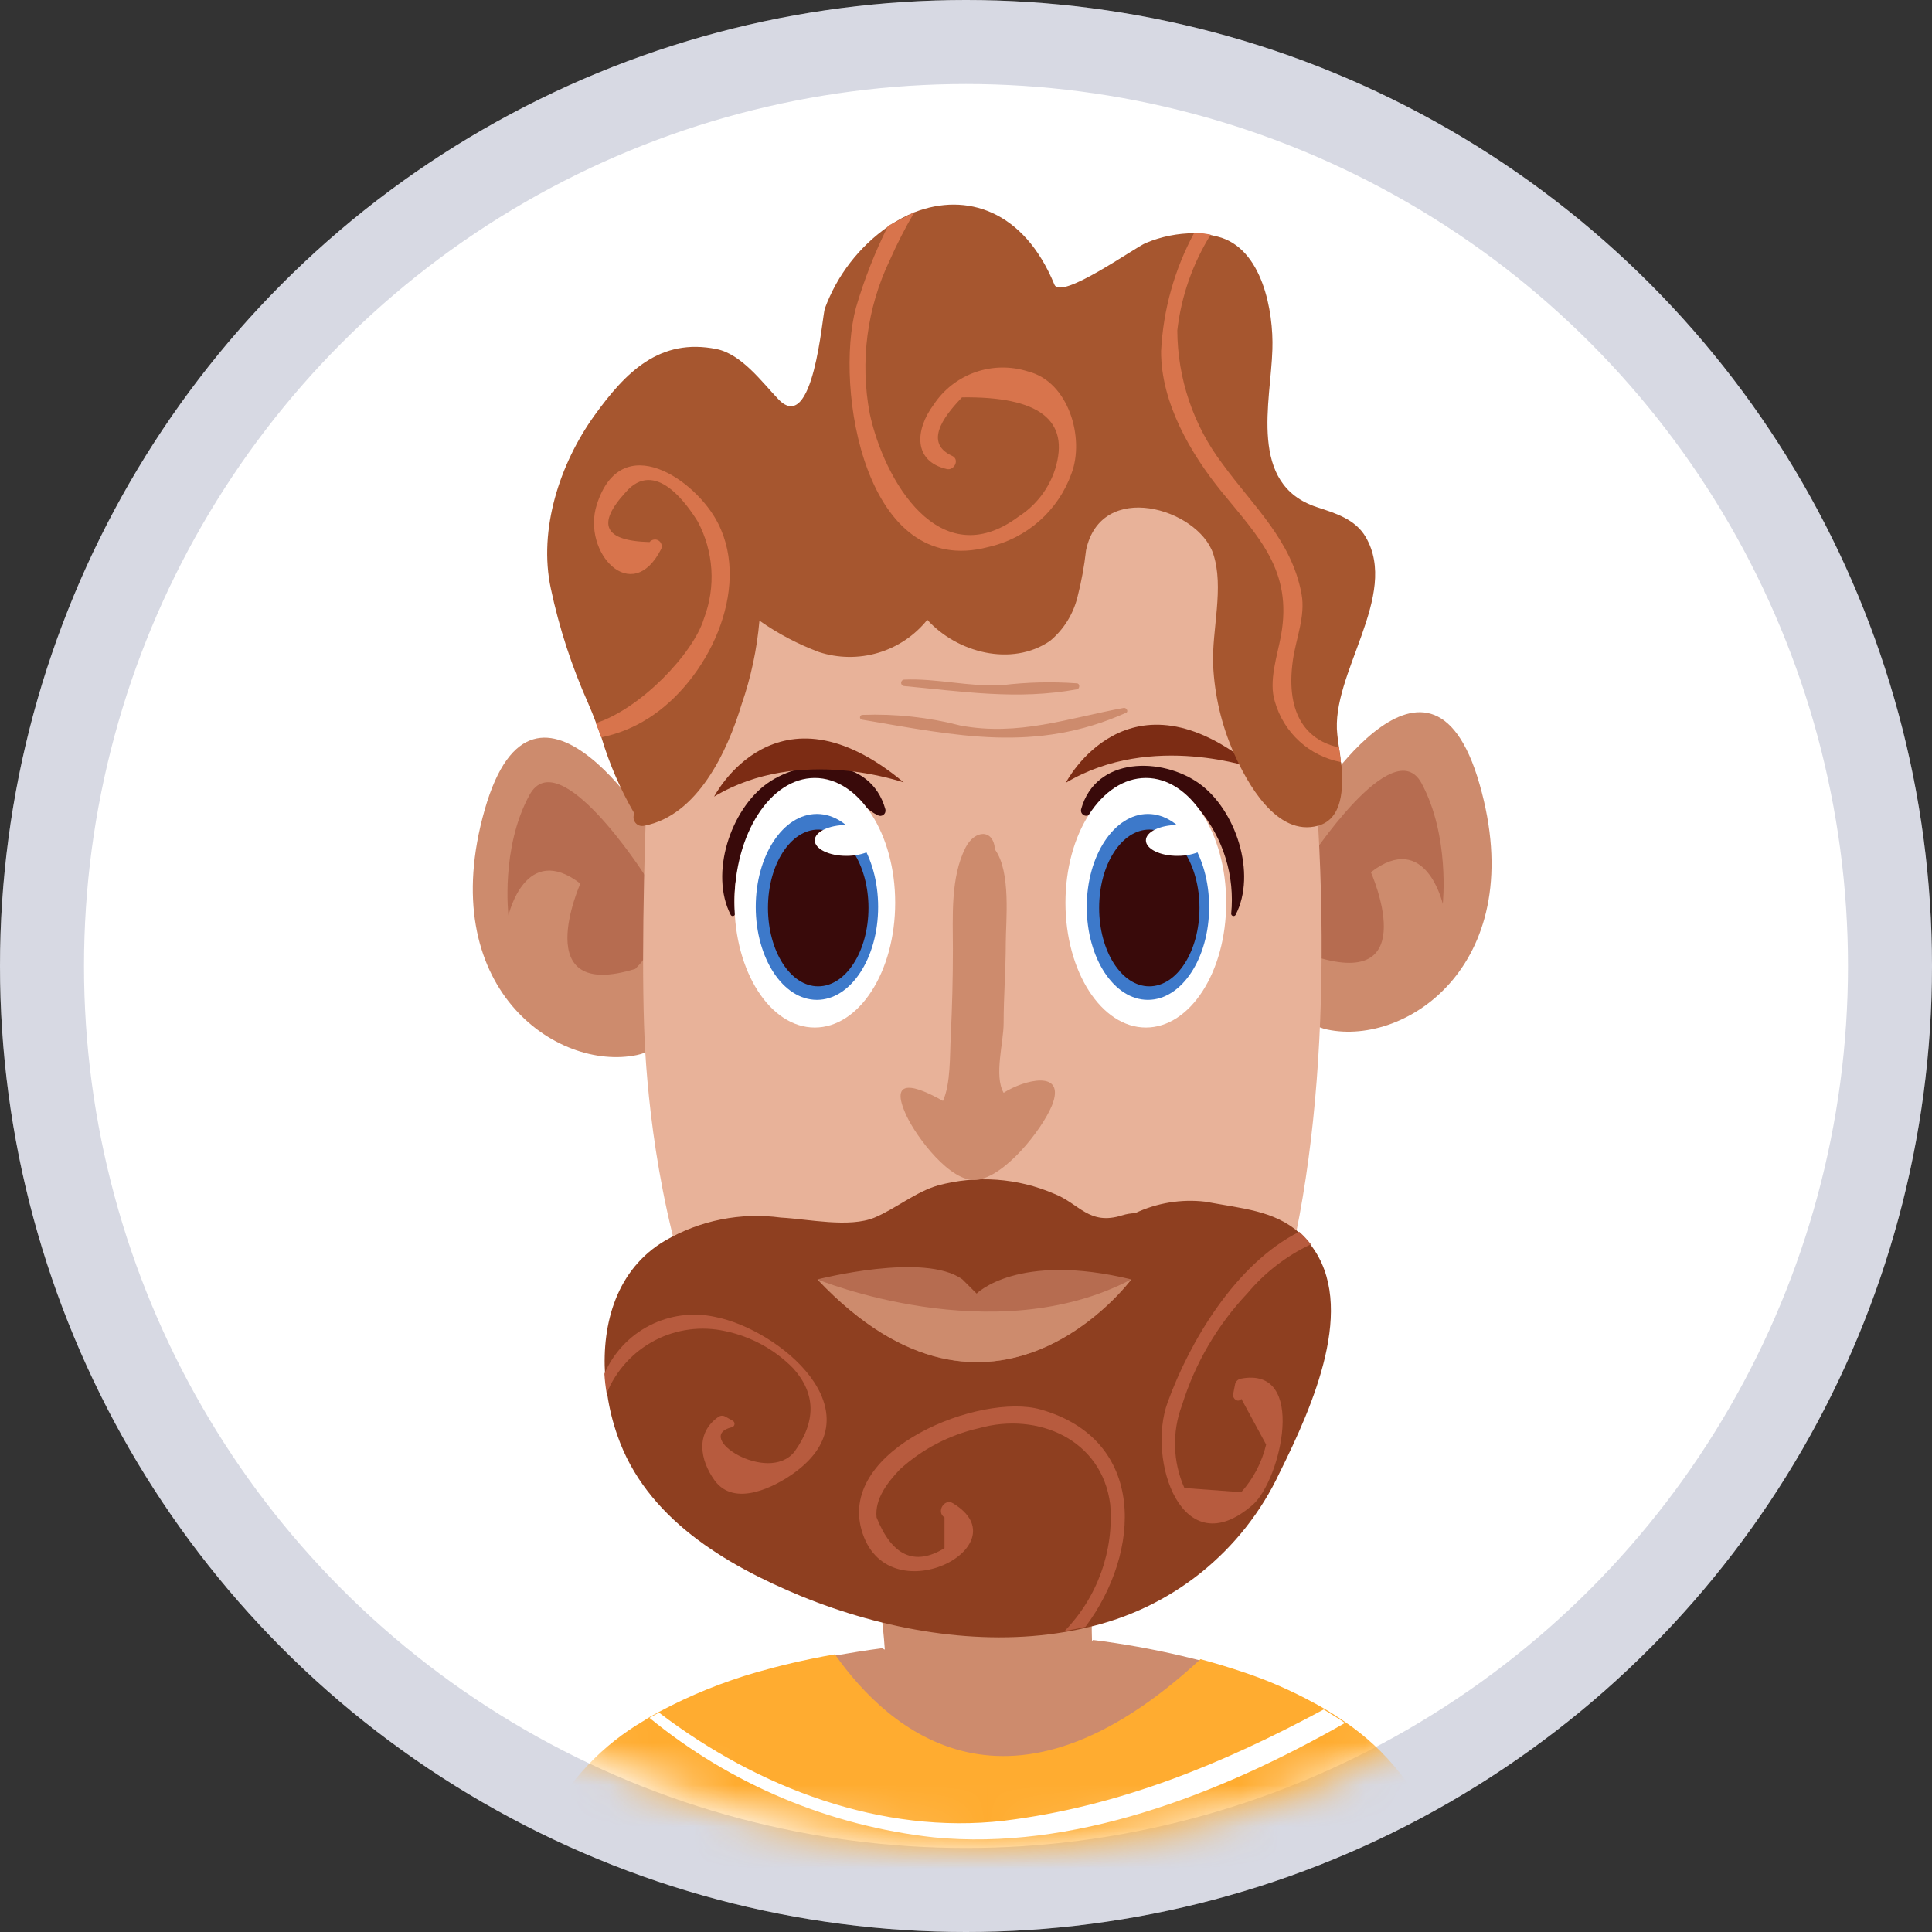 <svg width="46" height="46" viewBox="0 0 46 46" fill="none" xmlns="http://www.w3.org/2000/svg">
<rect x="0" y="0" width="46" height="46" fill="#333333" stroke="none"/>
<circle cx="23" cy="23" r="23" fill="white"/>
<circle cx="23" cy="23" r="22" stroke="#3A4276" stroke-opacity="0.2" stroke-width="2"/>
<mask id="mask0_76_129" style="mask-type:alpha" maskUnits="userSpaceOnUse" x="0" y="0" width="46" height="46">
<circle cx="23" cy="23" r="23" fill="white"/>
</mask>
<g mask="url(#mask0_76_129)">
<mask id="mask1_76_129" style="mask-type:alpha" maskUnits="userSpaceOnUse" x="2" y="3" width="42" height="43">
<path d="M44 24.002C44.001 26.76 43.458 29.491 42.403 32.038C41.347 34.587 39.801 36.902 37.851 38.852C35.901 40.802 33.586 42.349 31.038 43.405C28.49 44.46 25.76 45.004 23.002 45.004C17.432 45.004 12.09 42.791 8.151 38.852C4.213 34.914 2 29.572 2 24.002C2 18.432 4.213 13.09 8.151 9.151C12.09 5.213 17.432 3 23.002 3C25.76 3 28.49 3.543 31.038 4.599C33.586 5.654 35.901 7.201 37.851 9.151C39.801 11.102 41.347 13.417 42.403 15.965C43.458 18.513 44.001 21.244 44 24.002V24.002Z" fill="white"/>
</mask>
<g mask="url(#mask1_76_129)">
<mask id="mask2_76_129" style="mask-type:alpha" maskUnits="userSpaceOnUse" x="2" y="1" width="43" height="43">
<path d="M45 22.502C45 25.325 44.444 28.12 43.364 30.729C42.283 33.337 40.7 35.707 38.703 37.703C36.707 39.7 34.337 41.283 31.729 42.364C29.12 43.444 26.325 44 23.502 44C17.799 44 12.33 41.735 8.298 37.702C4.265 33.67 2 28.201 2 22.498C2 19.675 2.556 16.879 3.637 14.27C4.717 11.662 6.301 9.292 8.298 7.295C10.295 5.299 12.665 3.716 15.274 2.635C17.882 1.555 20.678 1 23.502 1C26.325 1 29.121 1.556 31.73 2.637C34.338 3.717 36.708 5.301 38.705 7.298C40.701 9.295 42.284 11.665 43.365 14.274C44.445 16.882 45.001 19.678 45 22.502Z" fill="white"/>
</mask>
<g mask="url(#mask2_76_129)">
<path d="M34.284 47.331L23.405 47.496L12.736 47.331C12.455 46.375 12.43 45.362 12.665 44.393C12.945 43.267 13.68 42.025 15.311 41.01C16.157 40.502 17.068 40.109 18.018 39.842C18.285 39.768 18.563 39.693 18.857 39.626C19.151 39.558 19.514 39.48 19.872 39.419C20.231 39.358 20.607 39.294 21.003 39.243L21.067 39.277C20.975 37.922 20.687 36.587 20.211 35.314L26.451 35.561C26.112 36.698 25.96 37.882 26 39.067L26.028 39.047C26.736 39.136 27.44 39.262 28.136 39.426L28.576 39.534C28.941 39.633 29.286 39.738 29.611 39.849C30.185 40.041 30.741 40.283 31.273 40.573C32.596 41.232 33.63 42.354 34.179 43.727C34.632 44.879 34.669 46.154 34.284 47.331Z" fill="#CD8B6D"/>
<path d="M34.542 45.892C34.542 46.058 34.521 46.231 34.504 46.356C34.465 46.684 34.391 47.008 34.285 47.321L23.405 47.486L12.736 47.321C12.601 46.881 12.527 46.426 12.516 45.967C12.516 45.916 12.516 45.869 12.516 45.815C12.504 45.333 12.555 44.852 12.668 44.383C12.727 44.154 12.799 43.928 12.885 43.706C12.935 43.588 12.993 43.466 13.05 43.348C13.57 42.363 14.354 41.543 15.314 40.979L15.47 40.881L15.697 40.756C16.437 40.36 17.218 40.044 18.025 39.812C18.292 39.737 18.57 39.663 18.864 39.595C19.158 39.527 19.52 39.45 19.879 39.389C21.172 41.226 24.035 43.713 28.583 39.504C28.948 39.603 29.293 39.708 29.618 39.818C30.192 40.01 30.748 40.253 31.279 40.542C31.364 40.587 31.445 40.634 31.527 40.681C31.706 40.786 31.865 40.891 32.031 41.003C33.006 41.667 33.757 42.611 34.186 43.71C34.234 43.832 34.278 43.953 34.312 44.072C34.354 44.19 34.388 44.311 34.413 44.434C34.525 44.912 34.568 45.403 34.542 45.892V45.892Z" fill="#FFAC30"/>
<path d="M32.024 41.023C28.979 42.759 25.52 44.069 22.231 43.747C19.747 43.473 17.396 42.485 15.463 40.901L15.69 40.776C18.059 42.583 21.009 43.686 23.903 43.351C26.667 43.013 29.141 41.981 31.517 40.702C31.699 40.817 31.865 40.911 32.024 41.023Z" fill="white"/>
<path d="M34.406 44.441C30.921 45.54 27.267 46.005 23.618 45.815C20.573 45.622 17.48 45.344 14.58 44.363C14.005 44.167 13.441 43.953 12.888 43.723C12.939 43.605 12.996 43.483 13.054 43.365C16.633 44.687 20.406 45.41 24.221 45.503C27.426 45.642 30.631 45.229 33.696 44.282C33.905 44.217 34.112 44.146 34.318 44.079C34.356 44.197 34.386 44.318 34.406 44.441Z" fill="white"/>
<path d="M15.673 19.982C15.673 19.982 12.749 15.045 11.541 19.278C10.333 23.511 13.254 25.521 15.169 25.119C17.084 24.716 15.673 19.982 15.673 19.982Z" fill="#CD8B6D"/>
<path d="M15.318 20.787C15.318 20.787 13.304 17.664 12.61 18.923C11.917 20.181 12.106 21.796 12.106 21.796C12.106 21.796 12.509 20.033 13.818 21.038C13.818 21.038 12.56 23.86 15.128 23.068C15.118 23.055 16.177 22.205 15.318 20.787Z" fill="#B66C50"/>
<path d="M31.097 19.376C31.097 19.376 34.017 14.439 35.228 18.672C36.44 22.906 33.516 24.919 31.601 24.513C29.686 24.107 31.097 19.376 31.097 19.376Z" fill="#CD8B6D"/>
<path d="M31.141 20.513C31.141 20.513 33.171 17.39 33.848 18.652C34.525 19.914 34.352 21.522 34.352 21.522C34.352 21.522 33.949 19.759 32.64 20.767C32.64 20.767 33.899 23.586 31.33 22.78C31.344 22.777 30.285 21.921 31.141 20.513Z" fill="#B66C50"/>
<path d="M15.869 13.184C15.578 13.478 15.165 21.846 15.365 25.071C15.565 28.296 16.776 37.362 24.031 37.362C31.286 37.362 32.491 24.97 30.779 13.989C30.782 13.989 23.026 5.929 15.869 13.184Z" fill="#E8B299"/>
<path d="M18.268 18.652C17.392 19.278 16.891 20.804 17.399 21.785C17.405 21.795 17.415 21.803 17.426 21.807C17.437 21.811 17.449 21.812 17.461 21.809C17.472 21.806 17.483 21.799 17.49 21.791C17.498 21.781 17.503 21.77 17.504 21.758C17.46 21.314 17.505 20.866 17.636 20.439C17.767 20.012 17.98 19.615 18.265 19.271C18.436 19.08 18.645 18.926 18.877 18.818C19.11 18.709 19.362 18.65 19.619 18.642C20.191 18.595 20.448 19.2 20.898 19.41C20.919 19.422 20.943 19.427 20.968 19.426C20.992 19.424 21.015 19.415 21.035 19.4C21.054 19.386 21.069 19.366 21.077 19.343C21.085 19.32 21.086 19.295 21.081 19.271C20.729 18.002 19.152 18.026 18.268 18.652Z" fill="#390A0A"/>
<path d="M21.314 21.494C21.314 23.136 20.458 24.465 19.399 24.465C18.339 24.465 17.487 23.136 17.487 21.494C17.487 19.853 18.343 18.523 19.399 18.523C20.454 18.523 21.314 19.853 21.314 21.494Z" fill="white"/>
<path d="M20.908 21.593C20.908 22.814 20.255 23.806 19.45 23.806C18.644 23.806 17.994 22.814 17.994 21.593C17.994 20.371 18.644 19.38 19.45 19.38C20.255 19.38 20.908 20.371 20.908 21.593Z" fill="#3D79CA"/>
<path d="M20.678 21.616C20.678 22.648 20.14 23.484 19.48 23.484C18.82 23.484 18.285 22.648 18.285 21.616C18.285 20.584 18.823 19.752 19.48 19.752C20.136 19.752 20.678 20.588 20.678 21.616Z" fill="#390A0A"/>
<path d="M20.908 20.009C20.908 20.212 20.569 20.378 20.153 20.378C19.737 20.378 19.399 20.212 19.399 20.009C19.399 19.806 19.737 19.643 20.153 19.643C20.569 19.643 20.908 19.806 20.908 20.009Z" fill="white"/>
<path d="M28.549 18.652C29.425 19.278 29.929 20.804 29.418 21.785C29.412 21.795 29.402 21.803 29.391 21.807C29.38 21.811 29.368 21.812 29.356 21.809C29.345 21.806 29.335 21.799 29.327 21.791C29.319 21.781 29.315 21.77 29.314 21.758C29.358 21.314 29.314 20.865 29.183 20.438C29.053 20.011 28.838 19.614 28.552 19.271C28.381 19.08 28.173 18.926 27.94 18.818C27.707 18.709 27.455 18.65 27.198 18.642C26.627 18.595 26.369 19.2 25.919 19.41C25.898 19.421 25.874 19.425 25.851 19.423C25.827 19.421 25.805 19.412 25.786 19.398C25.767 19.383 25.753 19.363 25.744 19.341C25.736 19.319 25.735 19.294 25.74 19.271C26.089 18.002 27.669 18.026 28.549 18.652Z" fill="#390A0A"/>
<path d="M29.195 21.494C29.195 23.136 28.339 24.465 27.283 24.465C26.227 24.465 25.368 23.136 25.368 21.494C25.368 19.853 26.224 18.523 27.283 18.523C28.342 18.523 29.195 19.853 29.195 21.494Z" fill="white"/>
<path d="M28.789 21.593C28.789 22.814 28.136 23.806 27.331 23.806C26.525 23.806 25.875 22.814 25.875 21.593C25.875 20.371 26.529 19.38 27.331 19.38C28.133 19.38 28.789 20.371 28.789 21.593Z" fill="#3D79CA"/>
<path d="M28.559 21.616C28.559 22.648 28.024 23.484 27.364 23.484C26.704 23.484 26.17 22.648 26.17 21.616C26.17 20.584 26.704 19.752 27.364 19.752C28.024 19.752 28.559 20.588 28.559 21.616Z" fill="#390A0A"/>
<path d="M28.789 20.009C28.789 20.212 28.451 20.378 28.034 20.378C27.618 20.378 27.283 20.212 27.283 20.009C27.283 19.806 27.622 19.643 28.034 19.643C28.447 19.643 28.789 19.806 28.789 20.009Z" fill="white"/>
<path d="M17.003 18.967C17.003 18.967 18.478 16.094 21.517 18.628C21.517 18.639 19.053 17.735 17.003 18.967Z" fill="#7C2C14"/>
<path d="M25.375 18.639C25.375 18.639 26.854 15.765 29.892 18.3C29.892 18.31 27.429 17.407 25.375 18.639Z" fill="#7C2C14"/>
<path d="M31.922 18.144C31.922 18.023 31.895 17.904 31.882 17.806C31.868 17.708 31.848 17.583 31.841 17.491C31.675 16.053 33.327 14.182 32.518 12.788C32.271 12.361 31.794 12.219 31.361 12.077C29.703 11.539 30.261 9.563 30.295 8.318C30.325 7.424 30.061 5.901 28.992 5.634L28.833 5.597C28.704 5.571 28.572 5.556 28.44 5.553C28.044 5.553 27.652 5.631 27.287 5.783C27.029 5.885 25.256 7.16 25.104 6.774C24.376 5.001 23.003 4.578 21.777 5.052C21.557 5.141 21.347 5.254 21.151 5.39C20.458 5.871 19.93 6.554 19.639 7.346C19.578 7.499 19.372 10.392 18.529 9.502C18.147 9.103 17.659 8.433 17.06 8.311C15.707 8.04 14.898 8.856 14.147 9.901C13.331 11.038 12.813 12.608 13.115 14.013C13.314 14.953 13.613 15.869 14.005 16.747C14.072 16.899 14.133 17.055 14.194 17.217C14.255 17.38 14.279 17.451 14.319 17.556C14.508 18.189 14.772 18.798 15.104 19.369C15.087 19.405 15.08 19.445 15.085 19.484C15.089 19.523 15.105 19.56 15.13 19.591C15.155 19.622 15.188 19.644 15.225 19.657C15.263 19.669 15.303 19.67 15.341 19.66C16.61 19.417 17.317 17.894 17.656 16.774C17.88 16.128 18.023 15.458 18.082 14.777C18.521 15.086 18.998 15.337 19.5 15.525C19.957 15.674 20.448 15.68 20.909 15.543C21.37 15.406 21.777 15.132 22.079 14.757C22.786 15.539 24.085 15.884 24.999 15.261C25.322 14.993 25.55 14.629 25.652 14.223C25.747 13.854 25.816 13.48 25.858 13.102C26.214 11.41 28.522 12.107 28.884 13.18C29.154 13.979 28.85 15.004 28.884 15.833C28.918 16.557 29.085 17.268 29.378 17.931C29.686 18.628 30.393 19.934 31.384 19.66C31.966 19.498 31.994 18.774 31.933 18.158L31.922 18.144Z" fill="#A6562F"/>
<path d="M15.436 17.102C15.093 17.322 14.712 17.476 14.313 17.556C14.272 17.437 14.228 17.319 14.187 17.217C15.247 16.879 16.512 15.559 16.762 14.723C16.903 14.351 16.963 13.952 16.937 13.555C16.911 13.158 16.801 12.77 16.614 12.419C16.357 12.006 15.598 10.906 14.895 11.722C14.197 12.483 14.384 12.879 15.466 12.906C15.491 12.876 15.525 12.855 15.564 12.848C15.602 12.841 15.642 12.847 15.676 12.867C15.709 12.887 15.735 12.918 15.747 12.955C15.76 12.992 15.759 13.032 15.744 13.069C15.04 14.456 13.849 13.146 14.208 12.02C14.786 10.189 16.576 11.421 17.098 12.463C17.899 14.04 16.84 16.219 15.436 17.102Z" fill="#D8744C"/>
<path d="M21.771 5.052C21.554 5.422 21.358 5.803 21.185 6.196C20.642 7.331 20.474 8.61 20.708 9.847C21.047 11.424 22.363 13.708 24.251 12.3C24.663 12.037 24.97 11.638 25.121 11.174C25.484 10.007 24.745 9.436 22.904 9.461C22.62 9.766 21.913 10.51 22.671 10.855C22.854 10.937 22.722 11.214 22.539 11.167C21.74 10.981 21.784 10.233 22.231 9.634C22.468 9.275 22.816 9.004 23.222 8.862C23.628 8.719 24.069 8.714 24.478 8.845C25.449 9.089 25.831 10.436 25.51 11.278C25.354 11.713 25.09 12.101 24.743 12.407C24.396 12.712 23.978 12.925 23.527 13.025C20.59 13.803 19.866 9.238 20.38 7.326C20.576 6.655 20.832 6.002 21.145 5.377L21.771 5.052Z" fill="#D8744C"/>
<path d="M31.922 18.144C31.554 18.073 31.213 17.902 30.936 17.648C30.66 17.395 30.459 17.07 30.356 16.71C30.197 16.216 30.417 15.603 30.501 15.126C30.779 13.59 29.97 12.791 29.09 11.712C28.346 10.798 27.642 9.587 27.645 8.365C27.694 7.377 27.964 6.413 28.434 5.543C28.566 5.546 28.697 5.561 28.826 5.587C28.395 6.279 28.124 7.058 28.031 7.867C28.037 9.015 28.414 10.13 29.107 11.045C29.845 12.06 30.752 12.862 30.989 14.141C31.087 14.676 30.853 15.211 30.782 15.725C30.596 17.058 31.161 17.644 31.882 17.796C31.895 17.914 31.912 18.033 31.922 18.144Z" fill="#D8744C"/>
<path d="M31.215 29.65C31.132 29.542 31.04 29.442 30.938 29.352C30.335 28.821 29.584 28.777 28.694 28.611C28.123 28.545 27.546 28.64 27.026 28.885C26.923 28.888 26.82 28.905 26.721 28.936C25.93 29.186 25.706 28.662 25.104 28.425C24.229 28.046 23.252 27.976 22.332 28.225C21.811 28.374 21.317 28.783 20.823 28.99C20.218 29.24 19.24 29.024 18.593 28.99C17.637 28.861 16.665 29.055 15.832 29.541C14.685 30.218 14.326 31.504 14.407 32.746C14.417 32.903 14.435 33.058 14.461 33.213C14.461 33.213 14.461 33.213 14.461 33.213C14.51 33.544 14.591 33.869 14.702 34.184C15.379 36.137 17.26 37.253 19.07 38.001C21.047 38.81 23.304 39.206 25.354 38.857C25.52 38.83 25.693 38.796 25.852 38.756C26.853 38.535 27.789 38.088 28.59 37.448C29.39 36.807 30.032 35.992 30.467 35.064C31.266 33.457 32.312 31.091 31.215 29.65Z" fill="#8E3F20"/>
<path d="M25.845 38.732C25.683 38.773 25.507 38.807 25.348 38.834C25.733 38.437 26.029 37.963 26.216 37.443C26.404 36.923 26.478 36.37 26.434 35.819C26.241 34.282 24.718 33.609 23.307 34.005C22.604 34.164 21.954 34.503 21.422 34.989C21.141 35.287 20.823 35.683 20.871 36.13C21.239 37.05 21.781 37.294 22.488 36.861V36.13C22.282 35.995 22.488 35.666 22.688 35.791C24.38 36.807 21.097 38.499 20.512 36.424C19.967 34.489 23.344 33.159 24.772 33.558C27.317 34.279 27.171 36.962 25.845 38.732Z" fill="#B75B3E"/>
<path d="M29.831 35.825C28.139 37.307 27.3 34.749 27.801 33.389C28.322 31.954 29.412 30.096 30.934 29.328C31.036 29.418 31.129 29.518 31.212 29.626C30.631 29.9 30.116 30.297 29.703 30.79C28.986 31.548 28.453 32.46 28.143 33.457C27.902 34.096 27.923 34.805 28.2 35.429L29.554 35.528C29.843 35.205 30.046 34.815 30.146 34.394L29.557 33.308C29.476 33.406 29.341 33.308 29.361 33.193L29.408 32.952C29.416 32.922 29.432 32.894 29.455 32.872C29.478 32.85 29.506 32.834 29.537 32.827C31.144 32.509 30.491 35.24 29.831 35.825Z" fill="#B75B3E"/>
<path d="M18.915 35.064C18.451 35.402 17.49 35.896 17.016 35.25C16.661 34.759 16.556 34.113 17.111 33.731C17.136 33.716 17.164 33.708 17.192 33.708C17.221 33.708 17.249 33.716 17.273 33.731L17.449 33.829C17.463 33.837 17.474 33.85 17.481 33.864C17.488 33.879 17.49 33.895 17.488 33.911C17.486 33.928 17.479 33.943 17.469 33.955C17.458 33.967 17.445 33.976 17.429 33.981C16.482 34.201 18.282 35.352 18.915 34.566C19.436 33.842 19.426 33.179 18.884 32.577C18.445 32.13 17.883 31.823 17.27 31.694C16.7 31.567 16.103 31.646 15.586 31.917C15.069 32.189 14.664 32.635 14.444 33.176C14.418 33.021 14.4 32.865 14.39 32.709C14.605 32.212 14.985 31.806 15.466 31.559C15.947 31.312 16.498 31.24 17.026 31.355C18.556 31.653 20.911 33.616 18.915 35.064Z" fill="#B75B3E"/>
<path d="M26.935 30.462C26.935 30.462 23.652 34.895 19.463 30.462C19.463 30.462 22.011 29.805 22.915 30.462L23.253 30.8C23.253 30.8 24.227 29.805 26.935 30.462Z" fill="#B66C50"/>
<path d="M26.935 30.462C26.935 30.462 23.652 34.895 19.463 30.462C19.463 30.462 23.652 32.188 26.935 30.462Z" fill="#CD8B6D"/>
<path d="M26.755 16.855C25.419 17.102 24.255 17.532 22.867 17.275C22.105 17.077 21.319 16.992 20.532 17.021C20.471 17.021 20.444 17.122 20.532 17.136C22.776 17.515 24.651 17.938 26.82 16.967C26.87 16.936 26.82 16.845 26.755 16.855Z" fill="#CD8B6D"/>
<path d="M25.642 16.27C25.046 16.227 24.448 16.242 23.855 16.314C23.073 16.358 22.302 16.145 21.517 16.182C21.499 16.185 21.484 16.195 21.473 16.209C21.461 16.223 21.455 16.24 21.455 16.258C21.455 16.276 21.461 16.293 21.473 16.307C21.484 16.321 21.499 16.33 21.517 16.334C22.921 16.463 24.224 16.672 25.642 16.412C25.713 16.398 25.716 16.276 25.642 16.27Z" fill="#CD8B6D"/>
<path d="M23.896 26.019C23.662 25.609 23.896 24.834 23.896 24.354C23.896 23.714 23.947 23.092 23.947 22.449C23.947 21.938 24.078 20.757 23.689 20.226C23.656 19.728 23.206 19.755 22.989 20.181C22.627 20.895 22.688 21.833 22.688 22.614C22.688 23.291 22.671 23.976 22.637 24.669C22.613 25.125 22.637 25.809 22.451 26.212C21.852 25.873 21.124 25.596 21.591 26.581C21.825 27.075 22.627 28.157 23.243 28.093C23.919 28.029 24.799 26.909 25.043 26.33C25.402 25.444 24.376 25.711 23.896 26.019Z" fill="#CD8B6D"/>
</g>
</g>
</g>
</svg>
